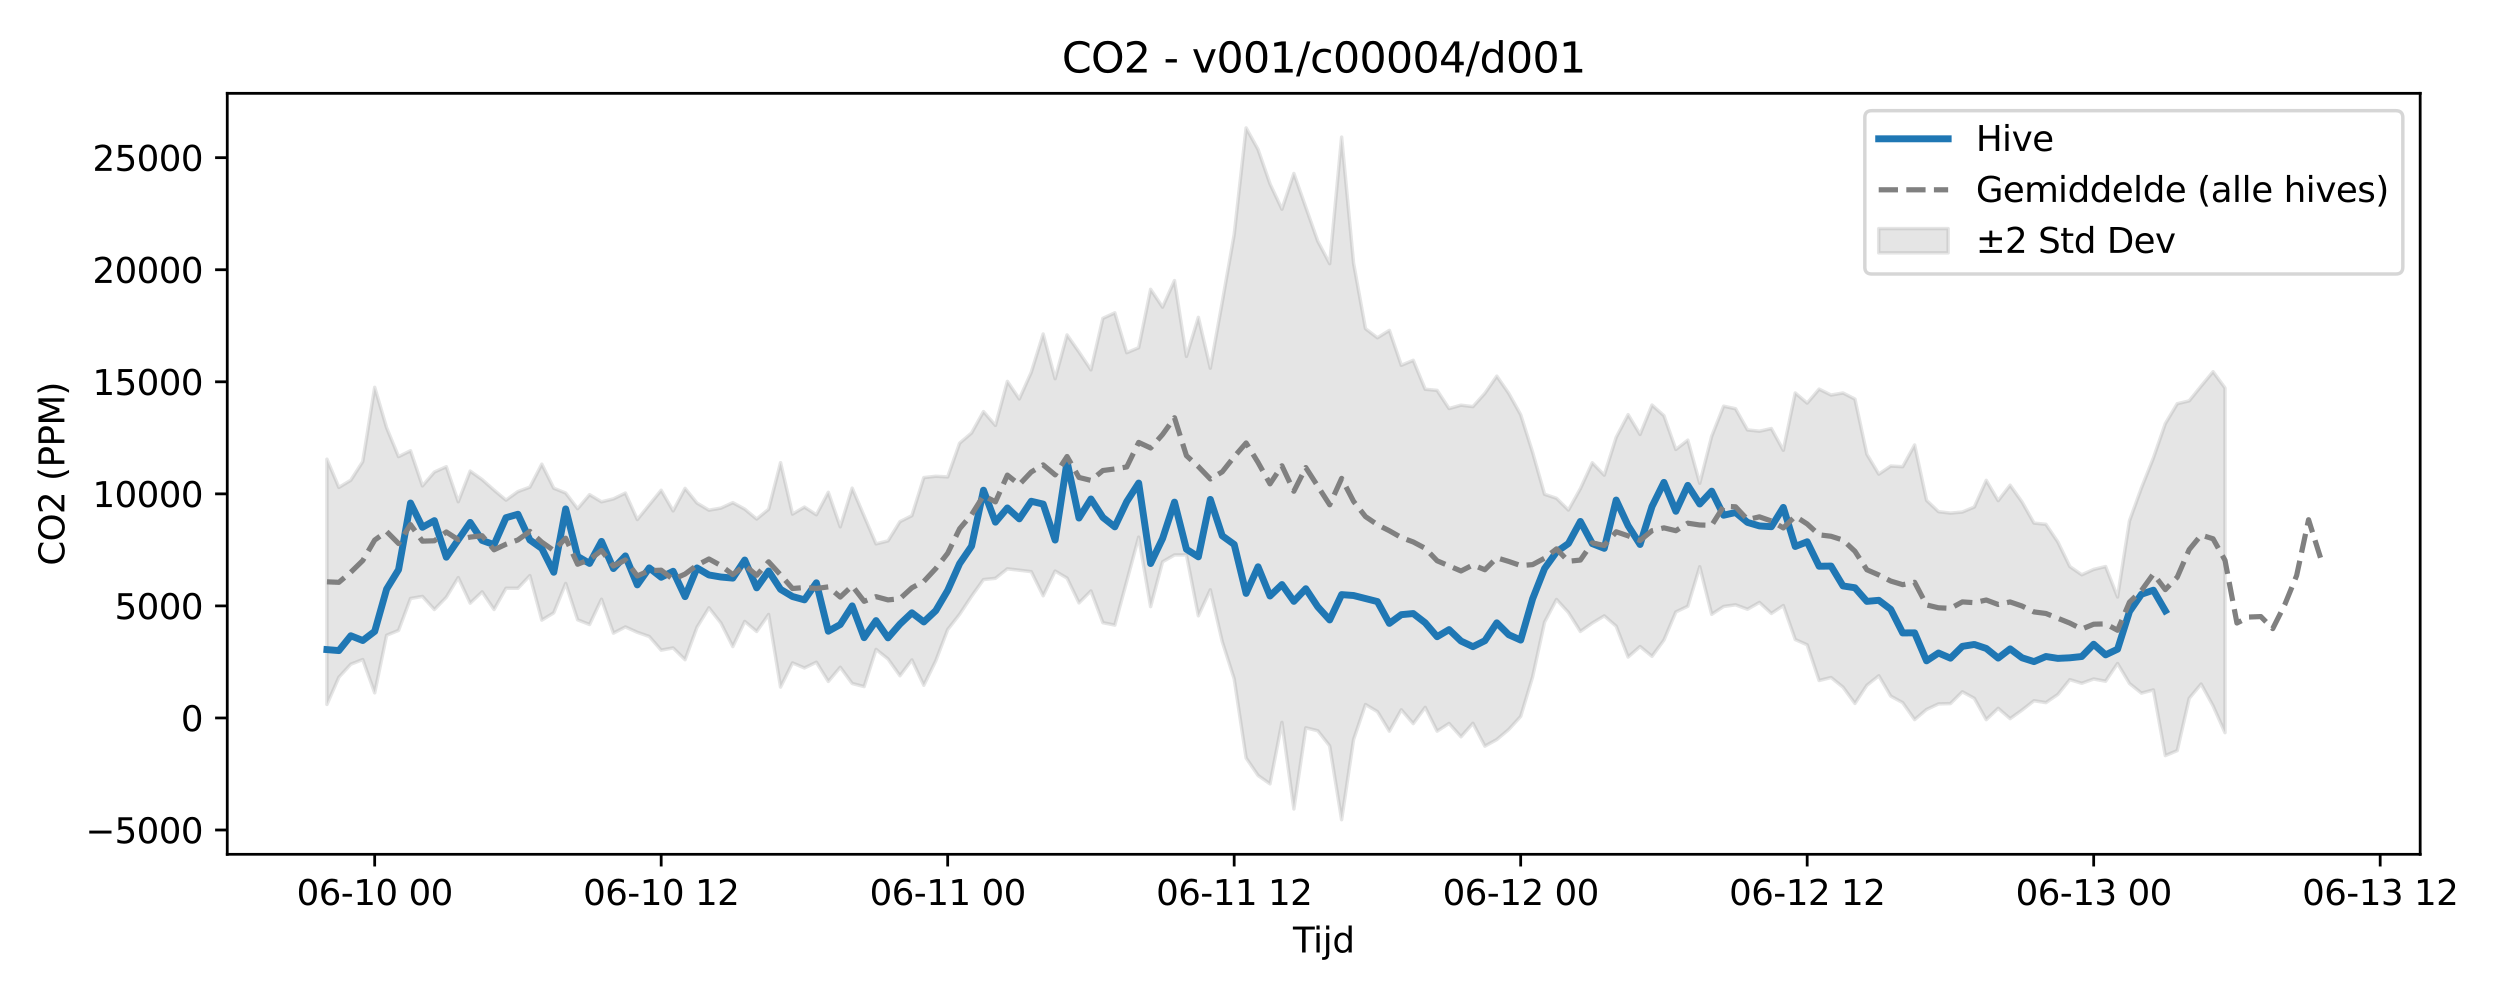 <?xml version="1.0" encoding="utf-8" standalone="no"?>
<!DOCTYPE svg PUBLIC "-//W3C//DTD SVG 1.1//EN"
  "http://www.w3.org/Graphics/SVG/1.1/DTD/svg11.dtd">
<svg xmlns:xlink="http://www.w3.org/1999/xlink" width="720pt" height="288pt" viewBox="0 0 720 288" xmlns="http://www.w3.org/2000/svg" version="1.1">
 <defs>
  <style type="text/css">*{stroke-linejoin: round; stroke-linecap: butt}</style>
 </defs>
 <g id="figure_1">
  <g id="patch_1">
   <path d="M 0 288 
L 720 288 
L 720 0 
L 0 0 
z
" style="fill: #ffffff"/>
  </g>
  <g id="axes_1">
   <g id="patch_2">
    <path d="M 65.45 246.04 
L 697.011 246.04 
L 697.011 26.88 
L 65.45 26.88 
z
" style="fill: #ffffff"/>
   </g>
   <g id="FillBetweenPolyCollection_1">
    <defs>
     <path id="m0ea276f67d" d="M 94.157 -155.752 
L 94.157 -85.119 
L 97.595 -92.959 
L 101.033 -96.705 
L 104.471 -98.048 
L 107.909 -88.462 
L 111.347 -105.051 
L 114.785 -106.446 
L 118.223 -115.63 
L 121.661 -116.232 
L 125.099 -112.45 
L 128.537 -115.993 
L 131.975 -121.655 
L 135.413 -114.295 
L 138.851 -117.542 
L 142.289 -112.461 
L 145.727 -118.574 
L 149.165 -118.573 
L 152.603 -122.231 
L 156.041 -109.398 
L 159.479 -111.501 
L 162.917 -119.966 
L 166.355 -109.494 
L 169.793 -108.139 
L 173.231 -115.425 
L 176.669 -105.657 
L 180.107 -107.45 
L 183.545 -105.893 
L 186.983 -104.692 
L 190.421 -100.757 
L 193.859 -101.395 
L 197.297 -98.008 
L 200.735 -107.343 
L 204.173 -112.953 
L 207.611 -108.597 
L 211.049 -101.781 
L 214.487 -109.017 
L 217.925 -106.128 
L 221.363 -111.037 
L 224.801 -90.12 
L 228.239 -97.076 
L 231.677 -95.622 
L 235.115 -97.276 
L 238.553 -91.741 
L 241.991 -95.83 
L 245.429 -91.153 
L 248.867 -90.254 
L 252.305 -100.965 
L 255.743 -98.223 
L 259.181 -93.38 
L 262.619 -97.934 
L 266.057 -90.638 
L 269.495 -97.667 
L 272.933 -106.684 
L 276.371 -111.089 
L 279.809 -116.275 
L 283.247 -121.079 
L 286.685 -121.437 
L 290.123 -124.173 
L 293.561 -123.781 
L 296.999 -123.364 
L 300.437 -116.416 
L 303.875 -123.534 
L 307.313 -121.498 
L 310.751 -114.367 
L 314.189 -117.801 
L 317.627 -108.666 
L 321.065 -107.972 
L 324.503 -120.616 
L 327.941 -133.316 
L 331.379 -113.282 
L 334.817 -126.2 
L 338.255 -128.179 
L 341.693 -128.191 
L 345.131 -110.651 
L 348.569 -118.142 
L 352.007 -103.223 
L 355.445 -92.496 
L 358.883 -69.696 
L 362.321 -64.666 
L 365.759 -62.239 
L 369.197 -79.957 
L 372.635 -55.011 
L 376.073 -78.392 
L 379.511 -77.546 
L 382.949 -73.177 
L 386.387 -51.922 
L 389.825 -75.005 
L 393.263 -85.092 
L 396.701 -83.055 
L 400.139 -77.421 
L 403.577 -83.582 
L 407.015 -79.598 
L 410.453 -84.281 
L 413.891 -77.422 
L 417.329 -79.65 
L 420.767 -75.801 
L 424.205 -79.687 
L 427.643 -73.108 
L 431.081 -75.015 
L 434.519 -77.904 
L 437.957 -81.676 
L 441.395 -93.076 
L 444.833 -108.819 
L 448.271 -115.348 
L 451.709 -111.6 
L 455.147 -106.134 
L 458.585 -108.563 
L 462.023 -110.634 
L 465.461 -107.655 
L 468.899 -98.771 
L 472.337 -101.799 
L 475.775 -98.973 
L 479.213 -103.654 
L 482.651 -111.756 
L 486.089 -113.401 
L 489.527 -124.785 
L 492.965 -111.068 
L 496.403 -113.334 
L 499.841 -113.804 
L 503.279 -112.538 
L 506.717 -114.497 
L 510.155 -111.329 
L 513.593 -113.607 
L 517.031 -103.821 
L 520.469 -102.284 
L 523.907 -92.008 
L 527.345 -92.876 
L 530.783 -90.093 
L 534.221 -85.402 
L 537.659 -90.636 
L 541.097 -93.378 
L 544.535 -87.522 
L 547.973 -85.632 
L 551.411 -80.746 
L 554.849 -83.663 
L 558.287 -85.271 
L 561.725 -85.357 
L 565.163 -88.766 
L 568.601 -86.881 
L 572.039 -80.733 
L 575.477 -84.007 
L 578.915 -81.026 
L 582.353 -83.49 
L 585.791 -86.19 
L 589.229 -85.645 
L 592.667 -88.001 
L 596.105 -92.258 
L 599.543 -91.213 
L 602.981 -92.446 
L 606.419 -91.807 
L 609.857 -96.909 
L 613.295 -91.158 
L 616.734 -88.375 
L 620.172 -89.306 
L 623.61 -70.386 
L 627.048 -71.83 
L 630.486 -86.869 
L 633.924 -90.995 
L 637.362 -84.709 
L 640.8 -76.995 
L 640.8 -176.275 
L 640.8 -176.275 
L 637.362 -180.952 
L 633.924 -176.806 
L 630.486 -172.558 
L 627.048 -171.734 
L 623.61 -165.997 
L 620.172 -156.097 
L 616.734 -147.481 
L 613.295 -138.018 
L 609.857 -116.06 
L 606.419 -124.844 
L 602.981 -124.009 
L 599.543 -122.461 
L 596.105 -124.852 
L 592.667 -131.909 
L 589.229 -136.998 
L 585.791 -137.354 
L 582.353 -143.431 
L 578.915 -148.259 
L 575.477 -143.815 
L 572.039 -149.661 
L 568.601 -141.977 
L 565.163 -140.536 
L 561.725 -140.228 
L 558.287 -140.643 
L 554.849 -143.904 
L 551.411 -159.85 
L 547.973 -153.591 
L 544.535 -153.787 
L 541.097 -151.448 
L 537.659 -157.179 
L 534.221 -173.07 
L 530.783 -174.824 
L 527.345 -174.232 
L 523.907 -175.935 
L 520.469 -171.914 
L 517.031 -174.825 
L 513.593 -158.313 
L 510.155 -164.585 
L 506.717 -163.812 
L 503.279 -164.189 
L 499.841 -170.283 
L 496.403 -171.023 
L 492.965 -162.359 
L 489.527 -148.821 
L 486.089 -161.242 
L 482.651 -158.556 
L 479.213 -168.297 
L 475.775 -171.347 
L 472.337 -162.874 
L 468.899 -168.583 
L 465.461 -162.036 
L 462.023 -151.157 
L 458.585 -154.72 
L 455.147 -147.27 
L 451.709 -141.106 
L 448.271 -144.491 
L 444.833 -145.648 
L 441.395 -157.707 
L 437.957 -168.566 
L 434.519 -174.713 
L 431.081 -179.682 
L 427.643 -174.726 
L 424.205 -170.892 
L 420.767 -171.31 
L 417.329 -170.341 
L 413.891 -175.572 
L 410.453 -175.903 
L 407.015 -184.232 
L 403.577 -182.8 
L 400.139 -192.86 
L 396.701 -190.712 
L 393.263 -193.347 
L 389.825 -212.213 
L 386.387 -248.52 
L 382.949 -212.056 
L 379.511 -218.574 
L 376.073 -228.282 
L 372.635 -238.042 
L 369.197 -227.746 
L 365.759 -235.054 
L 362.321 -244.946 
L 358.883 -251.158 
L 355.445 -220.424 
L 352.007 -201.003 
L 348.569 -181.959 
L 345.131 -196.606 
L 341.693 -185.353 
L 338.255 -207.194 
L 334.817 -199.543 
L 331.379 -204.684 
L 327.941 -187.857 
L 324.503 -186.425 
L 321.065 -197.906 
L 317.627 -196.319 
L 314.189 -181.488 
L 310.751 -186.629 
L 307.313 -191.543 
L 303.875 -178.943 
L 300.437 -191.816 
L 296.999 -180.768 
L 293.561 -173.107 
L 290.123 -178.162 
L 286.685 -165.482 
L 283.247 -169.464 
L 279.809 -163.301 
L 276.371 -160.363 
L 272.933 -150.656 
L 269.495 -150.837 
L 266.057 -150.455 
L 262.619 -139.494 
L 259.181 -137.759 
L 255.743 -132.231 
L 252.305 -131.363 
L 248.867 -139.393 
L 245.429 -147.418 
L 241.991 -136.262 
L 238.553 -146.226 
L 235.115 -139.749 
L 231.677 -141.965 
L 228.239 -139.939 
L 224.801 -154.752 
L 221.363 -141.346 
L 217.925 -138.514 
L 214.487 -141.375 
L 211.049 -143.241 
L 207.611 -141.664 
L 204.173 -141.074 
L 200.735 -143.122 
L 197.297 -147.345 
L 193.859 -140.862 
L 190.421 -146.812 
L 186.983 -142.6 
L 183.545 -138.37 
L 180.107 -146.004 
L 176.669 -144.327 
L 173.231 -143.481 
L 169.793 -145.54 
L 166.355 -141.504 
L 162.917 -146.01 
L 159.479 -147.397 
L 156.041 -154.323 
L 152.603 -147.706 
L 149.165 -146.436 
L 145.727 -143.962 
L 142.289 -146.854 
L 138.851 -149.885 
L 135.413 -152.333 
L 131.975 -143.501 
L 128.537 -153.59 
L 125.099 -152.058 
L 121.661 -148.065 
L 118.223 -158.19 
L 114.785 -156.49 
L 111.347 -164.799 
L 107.909 -176.457 
L 104.471 -155.068 
L 101.033 -149.703 
L 97.595 -147.623 
L 94.157 -155.752 
z
" style="stroke: #808080; stroke-opacity: 0.2"/>
    </defs>
    <g clip-path="url(#p23385670ae)">
     <use xlink:href="#m0ea276f67d" x="0" y="288" style="fill: #808080; fill-opacity: 0.2; stroke: #808080; stroke-opacity: 0.2"/>
    </g>
   </g>
   <g id="matplotlib.axis_1">
    <g id="xtick_1">
     <g id="line2d_1">
      <defs>
       <path id="m9d088a1d9d" d="M 0 0 
L 0 3.5 
" style="stroke: #000000; stroke-width: 0.8"/>
      </defs>
      <g>
       <use xlink:href="#m9d088a1d9d" x="107.909" y="246.04" style="stroke: #000000; stroke-width: 0.8"/>
      </g>
     </g>
     <g id="text_1">
      <!-- 06-10 00 -->
      <g transform="translate(85.429 260.638) scale(0.1 -0.1)">
       <defs>
        <path id="DejaVuSans-30" d="M 2034 4250 
Q 1547 4250 1301 3770 
Q 1056 3291 1056 2328 
Q 1056 1369 1301 889 
Q 1547 409 2034 409 
Q 2525 409 2770 889 
Q 3016 1369 3016 2328 
Q 3016 3291 2770 3770 
Q 2525 4250 2034 4250 
z
M 2034 4750 
Q 2819 4750 3233 4129 
Q 3647 3509 3647 2328 
Q 3647 1150 3233 529 
Q 2819 -91 2034 -91 
Q 1250 -91 836 529 
Q 422 1150 422 2328 
Q 422 3509 836 4129 
Q 1250 4750 2034 4750 
z
" transform="scale(0.016)"/>
        <path id="DejaVuSans-36" d="M 2113 2584 
Q 1688 2584 1439 2293 
Q 1191 2003 1191 1497 
Q 1191 994 1439 701 
Q 1688 409 2113 409 
Q 2538 409 2786 701 
Q 3034 994 3034 1497 
Q 3034 2003 2786 2293 
Q 2538 2584 2113 2584 
z
M 3366 4563 
L 3366 3988 
Q 3128 4100 2886 4159 
Q 2644 4219 2406 4219 
Q 1781 4219 1451 3797 
Q 1122 3375 1075 2522 
Q 1259 2794 1537 2939 
Q 1816 3084 2150 3084 
Q 2853 3084 3261 2657 
Q 3669 2231 3669 1497 
Q 3669 778 3244 343 
Q 2819 -91 2113 -91 
Q 1303 -91 875 529 
Q 447 1150 447 2328 
Q 447 3434 972 4092 
Q 1497 4750 2381 4750 
Q 2619 4750 2861 4703 
Q 3103 4656 3366 4563 
z
" transform="scale(0.016)"/>
        <path id="DejaVuSans-2d" d="M 313 2009 
L 1997 2009 
L 1997 1497 
L 313 1497 
L 313 2009 
z
" transform="scale(0.016)"/>
        <path id="DejaVuSans-31" d="M 794 531 
L 1825 531 
L 1825 4091 
L 703 3866 
L 703 4441 
L 1819 4666 
L 2450 4666 
L 2450 531 
L 3481 531 
L 3481 0 
L 794 0 
L 794 531 
z
" transform="scale(0.016)"/>
        <path id="DejaVuSans-20" transform="scale(0.016)"/>
       </defs>
       <use xlink:href="#DejaVuSans-30"/>
       <use xlink:href="#DejaVuSans-36" transform="translate(63.623 0)"/>
       <use xlink:href="#DejaVuSans-2d" transform="translate(127.246 0)"/>
       <use xlink:href="#DejaVuSans-31" transform="translate(163.33 0)"/>
       <use xlink:href="#DejaVuSans-30" transform="translate(226.953 0)"/>
       <use xlink:href="#DejaVuSans-20" transform="translate(290.576 0)"/>
       <use xlink:href="#DejaVuSans-30" transform="translate(322.363 0)"/>
       <use xlink:href="#DejaVuSans-30" transform="translate(385.986 0)"/>
      </g>
     </g>
    </g>
    <g id="xtick_2">
     <g id="line2d_2">
      <g>
       <use xlink:href="#m9d088a1d9d" x="190.421" y="246.04" style="stroke: #000000; stroke-width: 0.8"/>
      </g>
     </g>
     <g id="text_2">
      <!-- 06-10 12 -->
      <g transform="translate(167.941 260.638) scale(0.1 -0.1)">
       <defs>
        <path id="DejaVuSans-32" d="M 1228 531 
L 3431 531 
L 3431 0 
L 469 0 
L 469 531 
Q 828 903 1448 1529 
Q 2069 2156 2228 2338 
Q 2531 2678 2651 2914 
Q 2772 3150 2772 3378 
Q 2772 3750 2511 3984 
Q 2250 4219 1831 4219 
Q 1534 4219 1204 4116 
Q 875 4013 500 3803 
L 500 4441 
Q 881 4594 1212 4672 
Q 1544 4750 1819 4750 
Q 2544 4750 2975 4387 
Q 3406 4025 3406 3419 
Q 3406 3131 3298 2873 
Q 3191 2616 2906 2266 
Q 2828 2175 2409 1742 
Q 1991 1309 1228 531 
z
" transform="scale(0.016)"/>
       </defs>
       <use xlink:href="#DejaVuSans-30"/>
       <use xlink:href="#DejaVuSans-36" transform="translate(63.623 0)"/>
       <use xlink:href="#DejaVuSans-2d" transform="translate(127.246 0)"/>
       <use xlink:href="#DejaVuSans-31" transform="translate(163.33 0)"/>
       <use xlink:href="#DejaVuSans-30" transform="translate(226.953 0)"/>
       <use xlink:href="#DejaVuSans-20" transform="translate(290.576 0)"/>
       <use xlink:href="#DejaVuSans-31" transform="translate(322.363 0)"/>
       <use xlink:href="#DejaVuSans-32" transform="translate(385.986 0)"/>
      </g>
     </g>
    </g>
    <g id="xtick_3">
     <g id="line2d_3">
      <g>
       <use xlink:href="#m9d088a1d9d" x="272.933" y="246.04" style="stroke: #000000; stroke-width: 0.8"/>
      </g>
     </g>
     <g id="text_3">
      <!-- 06-11 00 -->
      <g transform="translate(250.453 260.638) scale(0.1 -0.1)">
       <use xlink:href="#DejaVuSans-30"/>
       <use xlink:href="#DejaVuSans-36" transform="translate(63.623 0)"/>
       <use xlink:href="#DejaVuSans-2d" transform="translate(127.246 0)"/>
       <use xlink:href="#DejaVuSans-31" transform="translate(163.33 0)"/>
       <use xlink:href="#DejaVuSans-31" transform="translate(226.953 0)"/>
       <use xlink:href="#DejaVuSans-20" transform="translate(290.576 0)"/>
       <use xlink:href="#DejaVuSans-30" transform="translate(322.363 0)"/>
       <use xlink:href="#DejaVuSans-30" transform="translate(385.986 0)"/>
      </g>
     </g>
    </g>
    <g id="xtick_4">
     <g id="line2d_4">
      <g>
       <use xlink:href="#m9d088a1d9d" x="355.445" y="246.04" style="stroke: #000000; stroke-width: 0.8"/>
      </g>
     </g>
     <g id="text_4">
      <!-- 06-11 12 -->
      <g transform="translate(332.965 260.638) scale(0.1 -0.1)">
       <use xlink:href="#DejaVuSans-30"/>
       <use xlink:href="#DejaVuSans-36" transform="translate(63.623 0)"/>
       <use xlink:href="#DejaVuSans-2d" transform="translate(127.246 0)"/>
       <use xlink:href="#DejaVuSans-31" transform="translate(163.33 0)"/>
       <use xlink:href="#DejaVuSans-31" transform="translate(226.953 0)"/>
       <use xlink:href="#DejaVuSans-20" transform="translate(290.576 0)"/>
       <use xlink:href="#DejaVuSans-31" transform="translate(322.363 0)"/>
       <use xlink:href="#DejaVuSans-32" transform="translate(385.986 0)"/>
      </g>
     </g>
    </g>
    <g id="xtick_5">
     <g id="line2d_5">
      <g>
       <use xlink:href="#m9d088a1d9d" x="437.957" y="246.04" style="stroke: #000000; stroke-width: 0.8"/>
      </g>
     </g>
     <g id="text_5">
      <!-- 06-12 00 -->
      <g transform="translate(415.477 260.638) scale(0.1 -0.1)">
       <use xlink:href="#DejaVuSans-30"/>
       <use xlink:href="#DejaVuSans-36" transform="translate(63.623 0)"/>
       <use xlink:href="#DejaVuSans-2d" transform="translate(127.246 0)"/>
       <use xlink:href="#DejaVuSans-31" transform="translate(163.33 0)"/>
       <use xlink:href="#DejaVuSans-32" transform="translate(226.953 0)"/>
       <use xlink:href="#DejaVuSans-20" transform="translate(290.576 0)"/>
       <use xlink:href="#DejaVuSans-30" transform="translate(322.363 0)"/>
       <use xlink:href="#DejaVuSans-30" transform="translate(385.986 0)"/>
      </g>
     </g>
    </g>
    <g id="xtick_6">
     <g id="line2d_6">
      <g>
       <use xlink:href="#m9d088a1d9d" x="520.469" y="246.04" style="stroke: #000000; stroke-width: 0.8"/>
      </g>
     </g>
     <g id="text_6">
      <!-- 06-12 12 -->
      <g transform="translate(497.989 260.638) scale(0.1 -0.1)">
       <use xlink:href="#DejaVuSans-30"/>
       <use xlink:href="#DejaVuSans-36" transform="translate(63.623 0)"/>
       <use xlink:href="#DejaVuSans-2d" transform="translate(127.246 0)"/>
       <use xlink:href="#DejaVuSans-31" transform="translate(163.33 0)"/>
       <use xlink:href="#DejaVuSans-32" transform="translate(226.953 0)"/>
       <use xlink:href="#DejaVuSans-20" transform="translate(290.576 0)"/>
       <use xlink:href="#DejaVuSans-31" transform="translate(322.363 0)"/>
       <use xlink:href="#DejaVuSans-32" transform="translate(385.986 0)"/>
      </g>
     </g>
    </g>
    <g id="xtick_7">
     <g id="line2d_7">
      <g>
       <use xlink:href="#m9d088a1d9d" x="602.981" y="246.04" style="stroke: #000000; stroke-width: 0.8"/>
      </g>
     </g>
     <g id="text_7">
      <!-- 06-13 00 -->
      <g transform="translate(580.501 260.638) scale(0.1 -0.1)">
       <defs>
        <path id="DejaVuSans-33" d="M 2597 2516 
Q 3050 2419 3304 2112 
Q 3559 1806 3559 1356 
Q 3559 666 3084 287 
Q 2609 -91 1734 -91 
Q 1441 -91 1130 -33 
Q 819 25 488 141 
L 488 750 
Q 750 597 1062 519 
Q 1375 441 1716 441 
Q 2309 441 2620 675 
Q 2931 909 2931 1356 
Q 2931 1769 2642 2001 
Q 2353 2234 1838 2234 
L 1294 2234 
L 1294 2753 
L 1863 2753 
Q 2328 2753 2575 2939 
Q 2822 3125 2822 3475 
Q 2822 3834 2567 4026 
Q 2313 4219 1838 4219 
Q 1578 4219 1281 4162 
Q 984 4106 628 3988 
L 628 4550 
Q 988 4650 1302 4700 
Q 1616 4750 1894 4750 
Q 2613 4750 3031 4423 
Q 3450 4097 3450 3541 
Q 3450 3153 3228 2886 
Q 3006 2619 2597 2516 
z
" transform="scale(0.016)"/>
       </defs>
       <use xlink:href="#DejaVuSans-30"/>
       <use xlink:href="#DejaVuSans-36" transform="translate(63.623 0)"/>
       <use xlink:href="#DejaVuSans-2d" transform="translate(127.246 0)"/>
       <use xlink:href="#DejaVuSans-31" transform="translate(163.33 0)"/>
       <use xlink:href="#DejaVuSans-33" transform="translate(226.953 0)"/>
       <use xlink:href="#DejaVuSans-20" transform="translate(290.576 0)"/>
       <use xlink:href="#DejaVuSans-30" transform="translate(322.363 0)"/>
       <use xlink:href="#DejaVuSans-30" transform="translate(385.986 0)"/>
      </g>
     </g>
    </g>
    <g id="xtick_8">
     <g id="line2d_8">
      <g>
       <use xlink:href="#m9d088a1d9d" x="685.494" y="246.04" style="stroke: #000000; stroke-width: 0.8"/>
      </g>
     </g>
     <g id="text_8">
      <!-- 06-13 12 -->
      <g transform="translate(663.013 260.638) scale(0.1 -0.1)">
       <use xlink:href="#DejaVuSans-30"/>
       <use xlink:href="#DejaVuSans-36" transform="translate(63.623 0)"/>
       <use xlink:href="#DejaVuSans-2d" transform="translate(127.246 0)"/>
       <use xlink:href="#DejaVuSans-31" transform="translate(163.33 0)"/>
       <use xlink:href="#DejaVuSans-33" transform="translate(226.953 0)"/>
       <use xlink:href="#DejaVuSans-20" transform="translate(290.576 0)"/>
       <use xlink:href="#DejaVuSans-31" transform="translate(322.363 0)"/>
       <use xlink:href="#DejaVuSans-32" transform="translate(385.986 0)"/>
      </g>
     </g>
    </g>
    <g id="text_9">
     <!-- Tijd -->
     <g transform="translate(372.38 274.317) scale(0.1 -0.1)">
      <defs>
       <path id="DejaVuSans-54" d="M -19 4666 
L 3928 4666 
L 3928 4134 
L 2272 4134 
L 2272 0 
L 1638 0 
L 1638 4134 
L -19 4134 
L -19 4666 
z
" transform="scale(0.016)"/>
       <path id="DejaVuSans-69" d="M 603 3500 
L 1178 3500 
L 1178 0 
L 603 0 
L 603 3500 
z
M 603 4863 
L 1178 4863 
L 1178 4134 
L 603 4134 
L 603 4863 
z
" transform="scale(0.016)"/>
       <path id="DejaVuSans-6a" d="M 603 3500 
L 1178 3500 
L 1178 -63 
Q 1178 -731 923 -1031 
Q 669 -1331 103 -1331 
L -116 -1331 
L -116 -844 
L 38 -844 
Q 366 -844 484 -692 
Q 603 -541 603 -63 
L 603 3500 
z
M 603 4863 
L 1178 4863 
L 1178 4134 
L 603 4134 
L 603 4863 
z
" transform="scale(0.016)"/>
       <path id="DejaVuSans-64" d="M 2906 2969 
L 2906 4863 
L 3481 4863 
L 3481 0 
L 2906 0 
L 2906 525 
Q 2725 213 2448 61 
Q 2172 -91 1784 -91 
Q 1150 -91 751 415 
Q 353 922 353 1747 
Q 353 2572 751 3078 
Q 1150 3584 1784 3584 
Q 2172 3584 2448 3432 
Q 2725 3281 2906 2969 
z
M 947 1747 
Q 947 1113 1208 752 
Q 1469 391 1925 391 
Q 2381 391 2643 752 
Q 2906 1113 2906 1747 
Q 2906 2381 2643 2742 
Q 2381 3103 1925 3103 
Q 1469 3103 1208 2742 
Q 947 2381 947 1747 
z
" transform="scale(0.016)"/>
      </defs>
      <use xlink:href="#DejaVuSans-54"/>
      <use xlink:href="#DejaVuSans-69" transform="translate(57.959 0)"/>
      <use xlink:href="#DejaVuSans-6a" transform="translate(85.742 0)"/>
      <use xlink:href="#DejaVuSans-64" transform="translate(113.525 0)"/>
     </g>
    </g>
   </g>
   <g id="matplotlib.axis_2">
    <g id="ytick_1">
     <g id="line2d_9">
      <defs>
       <path id="m97d9b3aae6" d="M 0 0 
L -3.5 0 
" style="stroke: #000000; stroke-width: 0.8"/>
      </defs>
      <g>
       <use xlink:href="#m97d9b3aae6" x="65.45" y="239.047" style="stroke: #000000; stroke-width: 0.8"/>
      </g>
     </g>
     <g id="text_10">
      <!-- −5000 -->
      <g transform="translate(24.62 242.846) scale(0.1 -0.1)">
       <defs>
        <path id="DejaVuSans-2212" d="M 678 2272 
L 4684 2272 
L 4684 1741 
L 678 1741 
L 678 2272 
z
" transform="scale(0.016)"/>
        <path id="DejaVuSans-35" d="M 691 4666 
L 3169 4666 
L 3169 4134 
L 1269 4134 
L 1269 2991 
Q 1406 3038 1543 3061 
Q 1681 3084 1819 3084 
Q 2600 3084 3056 2656 
Q 3513 2228 3513 1497 
Q 3513 744 3044 326 
Q 2575 -91 1722 -91 
Q 1428 -91 1123 -41 
Q 819 9 494 109 
L 494 744 
Q 775 591 1075 516 
Q 1375 441 1709 441 
Q 2250 441 2565 725 
Q 2881 1009 2881 1497 
Q 2881 1984 2565 2268 
Q 2250 2553 1709 2553 
Q 1456 2553 1204 2497 
Q 953 2441 691 2322 
L 691 4666 
z
" transform="scale(0.016)"/>
       </defs>
       <use xlink:href="#DejaVuSans-2212"/>
       <use xlink:href="#DejaVuSans-35" transform="translate(83.789 0)"/>
       <use xlink:href="#DejaVuSans-30" transform="translate(147.412 0)"/>
       <use xlink:href="#DejaVuSans-30" transform="translate(211.035 0)"/>
       <use xlink:href="#DejaVuSans-30" transform="translate(274.658 0)"/>
      </g>
     </g>
    </g>
    <g id="ytick_2">
     <g id="line2d_10">
      <g>
       <use xlink:href="#m97d9b3aae6" x="65.45" y="206.774" style="stroke: #000000; stroke-width: 0.8"/>
      </g>
     </g>
     <g id="text_11">
      <!-- 0 -->
      <g transform="translate(52.087 210.573) scale(0.1 -0.1)">
       <use xlink:href="#DejaVuSans-30"/>
      </g>
     </g>
    </g>
    <g id="ytick_3">
     <g id="line2d_11">
      <g>
       <use xlink:href="#m97d9b3aae6" x="65.45" y="174.5" style="stroke: #000000; stroke-width: 0.8"/>
      </g>
     </g>
     <g id="text_12">
      <!-- 5000 -->
      <g transform="translate(33 178.299) scale(0.1 -0.1)">
       <use xlink:href="#DejaVuSans-35"/>
       <use xlink:href="#DejaVuSans-30" transform="translate(63.623 0)"/>
       <use xlink:href="#DejaVuSans-30" transform="translate(127.246 0)"/>
       <use xlink:href="#DejaVuSans-30" transform="translate(190.869 0)"/>
      </g>
     </g>
    </g>
    <g id="ytick_4">
     <g id="line2d_12">
      <g>
       <use xlink:href="#m97d9b3aae6" x="65.45" y="142.227" style="stroke: #000000; stroke-width: 0.8"/>
      </g>
     </g>
     <g id="text_13">
      <!-- 10000 -->
      <g transform="translate(26.637 146.026) scale(0.1 -0.1)">
       <use xlink:href="#DejaVuSans-31"/>
       <use xlink:href="#DejaVuSans-30" transform="translate(63.623 0)"/>
       <use xlink:href="#DejaVuSans-30" transform="translate(127.246 0)"/>
       <use xlink:href="#DejaVuSans-30" transform="translate(190.869 0)"/>
       <use xlink:href="#DejaVuSans-30" transform="translate(254.492 0)"/>
      </g>
     </g>
    </g>
    <g id="ytick_5">
     <g id="line2d_13">
      <g>
       <use xlink:href="#m97d9b3aae6" x="65.45" y="109.953" style="stroke: #000000; stroke-width: 0.8"/>
      </g>
     </g>
     <g id="text_14">
      <!-- 15000 -->
      <g transform="translate(26.637 113.752) scale(0.1 -0.1)">
       <use xlink:href="#DejaVuSans-31"/>
       <use xlink:href="#DejaVuSans-35" transform="translate(63.623 0)"/>
       <use xlink:href="#DejaVuSans-30" transform="translate(127.246 0)"/>
       <use xlink:href="#DejaVuSans-30" transform="translate(190.869 0)"/>
       <use xlink:href="#DejaVuSans-30" transform="translate(254.492 0)"/>
      </g>
     </g>
    </g>
    <g id="ytick_6">
     <g id="line2d_14">
      <g>
       <use xlink:href="#m97d9b3aae6" x="65.45" y="77.679" style="stroke: #000000; stroke-width: 0.8"/>
      </g>
     </g>
     <g id="text_15">
      <!-- 20000 -->
      <g transform="translate(26.637 81.479) scale(0.1 -0.1)">
       <use xlink:href="#DejaVuSans-32"/>
       <use xlink:href="#DejaVuSans-30" transform="translate(63.623 0)"/>
       <use xlink:href="#DejaVuSans-30" transform="translate(127.246 0)"/>
       <use xlink:href="#DejaVuSans-30" transform="translate(190.869 0)"/>
       <use xlink:href="#DejaVuSans-30" transform="translate(254.492 0)"/>
      </g>
     </g>
    </g>
    <g id="ytick_7">
     <g id="line2d_15">
      <g>
       <use xlink:href="#m97d9b3aae6" x="65.45" y="45.406" style="stroke: #000000; stroke-width: 0.8"/>
      </g>
     </g>
     <g id="text_16">
      <!-- 25000 -->
      <g transform="translate(26.637 49.205) scale(0.1 -0.1)">
       <use xlink:href="#DejaVuSans-32"/>
       <use xlink:href="#DejaVuSans-35" transform="translate(63.623 0)"/>
       <use xlink:href="#DejaVuSans-30" transform="translate(127.246 0)"/>
       <use xlink:href="#DejaVuSans-30" transform="translate(190.869 0)"/>
       <use xlink:href="#DejaVuSans-30" transform="translate(254.492 0)"/>
      </g>
     </g>
    </g>
    <g id="text_17">
     <!-- CO2 (PPM) -->
     <g transform="translate(18.541 162.903) rotate(-90) scale(0.1 -0.1)">
      <defs>
       <path id="DejaVuSans-43" d="M 4122 4306 
L 4122 3641 
Q 3803 3938 3442 4084 
Q 3081 4231 2675 4231 
Q 1875 4231 1450 3742 
Q 1025 3253 1025 2328 
Q 1025 1406 1450 917 
Q 1875 428 2675 428 
Q 3081 428 3442 575 
Q 3803 722 4122 1019 
L 4122 359 
Q 3791 134 3420 21 
Q 3050 -91 2638 -91 
Q 1578 -91 968 557 
Q 359 1206 359 2328 
Q 359 3453 968 4101 
Q 1578 4750 2638 4750 
Q 3056 4750 3426 4639 
Q 3797 4528 4122 4306 
z
" transform="scale(0.016)"/>
       <path id="DejaVuSans-4f" d="M 2522 4238 
Q 1834 4238 1429 3725 
Q 1025 3213 1025 2328 
Q 1025 1447 1429 934 
Q 1834 422 2522 422 
Q 3209 422 3611 934 
Q 4013 1447 4013 2328 
Q 4013 3213 3611 3725 
Q 3209 4238 2522 4238 
z
M 2522 4750 
Q 3503 4750 4090 4092 
Q 4678 3434 4678 2328 
Q 4678 1225 4090 567 
Q 3503 -91 2522 -91 
Q 1538 -91 948 565 
Q 359 1222 359 2328 
Q 359 3434 948 4092 
Q 1538 4750 2522 4750 
z
" transform="scale(0.016)"/>
       <path id="DejaVuSans-28" d="M 1984 4856 
Q 1566 4138 1362 3434 
Q 1159 2731 1159 2009 
Q 1159 1288 1364 580 
Q 1569 -128 1984 -844 
L 1484 -844 
Q 1016 -109 783 600 
Q 550 1309 550 2009 
Q 550 2706 781 3412 
Q 1013 4119 1484 4856 
L 1984 4856 
z
" transform="scale(0.016)"/>
       <path id="DejaVuSans-50" d="M 1259 4147 
L 1259 2394 
L 2053 2394 
Q 2494 2394 2734 2622 
Q 2975 2850 2975 3272 
Q 2975 3691 2734 3919 
Q 2494 4147 2053 4147 
L 1259 4147 
z
M 628 4666 
L 2053 4666 
Q 2838 4666 3239 4311 
Q 3641 3956 3641 3272 
Q 3641 2581 3239 2228 
Q 2838 1875 2053 1875 
L 1259 1875 
L 1259 0 
L 628 0 
L 628 4666 
z
" transform="scale(0.016)"/>
       <path id="DejaVuSans-4d" d="M 628 4666 
L 1569 4666 
L 2759 1491 
L 3956 4666 
L 4897 4666 
L 4897 0 
L 4281 0 
L 4281 4097 
L 3078 897 
L 2444 897 
L 1241 4097 
L 1241 0 
L 628 0 
L 628 4666 
z
" transform="scale(0.016)"/>
       <path id="DejaVuSans-29" d="M 513 4856 
L 1013 4856 
Q 1481 4119 1714 3412 
Q 1947 2706 1947 2009 
Q 1947 1309 1714 600 
Q 1481 -109 1013 -844 
L 513 -844 
Q 928 -128 1133 580 
Q 1338 1288 1338 2009 
Q 1338 2731 1133 3434 
Q 928 4138 513 4856 
z
" transform="scale(0.016)"/>
      </defs>
      <use xlink:href="#DejaVuSans-43"/>
      <use xlink:href="#DejaVuSans-4f" transform="translate(69.824 0)"/>
      <use xlink:href="#DejaVuSans-32" transform="translate(148.535 0)"/>
      <use xlink:href="#DejaVuSans-20" transform="translate(212.158 0)"/>
      <use xlink:href="#DejaVuSans-28" transform="translate(243.945 0)"/>
      <use xlink:href="#DejaVuSans-50" transform="translate(282.959 0)"/>
      <use xlink:href="#DejaVuSans-50" transform="translate(343.262 0)"/>
      <use xlink:href="#DejaVuSans-4d" transform="translate(403.564 0)"/>
      <use xlink:href="#DejaVuSans-29" transform="translate(489.844 0)"/>
     </g>
    </g>
   </g>
   <g id="line2d_16">
    <path d="M 94.157 187.087 
L 97.595 187.366 
L 101.033 183.102 
L 104.471 184.466 
L 107.909 181.841 
L 111.347 169.657 
L 114.785 164.063 
L 118.223 144.873 
L 121.661 151.857 
L 125.099 149.944 
L 128.537 160.47 
L 135.413 150.458 
L 138.851 155.639 
L 142.289 156.872 
L 145.727 149.099 
L 149.165 148.109 
L 152.603 155.512 
L 156.041 157.959 
L 159.479 164.805 
L 162.917 146.579 
L 166.355 160.244 
L 169.793 162.262 
L 173.231 155.93 
L 176.669 163.738 
L 180.107 160.104 
L 183.545 168.441 
L 186.983 163.559 
L 190.421 166.251 
L 193.859 164.534 
L 197.297 171.826 
L 200.735 163.57 
L 204.173 165.593 
L 207.611 166.18 
L 211.049 166.494 
L 214.487 161.298 
L 217.925 169.293 
L 221.363 164.457 
L 224.801 169.73 
L 228.239 171.802 
L 231.677 172.753 
L 235.115 167.85 
L 238.553 181.79 
L 241.991 179.868 
L 245.429 174.496 
L 248.867 183.644 
L 252.305 178.739 
L 255.743 183.694 
L 259.181 179.739 
L 262.619 176.488 
L 266.057 179.113 
L 269.495 175.877 
L 272.933 170.042 
L 276.371 162.326 
L 279.809 157.29 
L 283.247 141.183 
L 286.685 150.381 
L 290.123 146.293 
L 293.561 149.427 
L 296.999 144.365 
L 300.437 145.181 
L 303.875 155.532 
L 307.313 132.938 
L 310.751 149.194 
L 314.189 143.713 
L 317.627 149.013 
L 321.065 151.73 
L 324.503 144.475 
L 327.941 139.128 
L 331.379 162.292 
L 334.817 155.1 
L 338.255 144.619 
L 341.693 158.183 
L 345.131 160.369 
L 348.569 143.838 
L 352.007 154.31 
L 355.445 156.797 
L 358.883 170.895 
L 362.321 163.239 
L 365.759 171.647 
L 369.197 168.353 
L 372.635 173.179 
L 376.073 169.558 
L 379.511 174.756 
L 382.949 178.541 
L 386.387 171.247 
L 389.825 171.509 
L 396.701 173.254 
L 400.139 179.533 
L 403.577 177.022 
L 407.015 176.699 
L 410.453 179.358 
L 413.891 183.369 
L 417.329 181.331 
L 420.767 184.628 
L 424.205 186.241 
L 427.643 184.529 
L 431.081 179.38 
L 434.519 182.805 
L 437.957 184.341 
L 441.395 172.45 
L 444.833 163.744 
L 448.271 158.949 
L 451.709 156.534 
L 455.147 150.181 
L 458.585 156.558 
L 462.023 157.918 
L 465.461 144.021 
L 468.899 151.399 
L 472.337 156.806 
L 475.775 145.869 
L 479.213 138.93 
L 482.651 147.242 
L 486.089 139.789 
L 489.527 145.148 
L 492.965 141.461 
L 496.403 148.384 
L 499.841 147.601 
L 503.279 150.448 
L 506.717 151.468 
L 510.155 151.691 
L 513.593 146.14 
L 517.031 157.384 
L 520.469 156.035 
L 523.907 163.077 
L 527.345 163.028 
L 530.783 168.751 
L 534.221 169.274 
L 537.659 173.196 
L 541.097 172.889 
L 544.535 175.49 
L 547.973 182.287 
L 551.411 182.256 
L 554.849 190.318 
L 558.287 188.064 
L 561.725 189.552 
L 565.163 186.149 
L 568.601 185.604 
L 572.039 186.751 
L 575.477 189.527 
L 578.915 186.882 
L 582.353 189.447 
L 585.791 190.544 
L 589.229 189.073 
L 592.667 189.615 
L 596.105 189.445 
L 599.543 189.077 
L 602.981 185.546 
L 606.419 188.597 
L 609.857 186.966 
L 613.295 176.109 
L 616.734 171.137 
L 620.172 169.98 
L 623.61 175.907 
L 623.61 175.907 
" clip-path="url(#p23385670ae)" style="fill: none; stroke: #1f77b4; stroke-width: 2; stroke-linecap: square"/>
   </g>
   <g id="line2d_17">
    <path d="M 94.157 167.564 
L 97.595 167.709 
L 101.033 164.796 
L 104.471 161.442 
L 107.909 155.541 
L 111.347 153.075 
L 114.785 156.532 
L 118.223 151.09 
L 121.661 155.851 
L 125.099 155.746 
L 128.537 153.209 
L 131.975 155.422 
L 135.413 154.686 
L 138.851 154.287 
L 142.289 158.343 
L 145.727 156.732 
L 149.165 155.496 
L 152.603 153.032 
L 156.041 156.14 
L 159.479 158.551 
L 162.917 155.012 
L 166.355 162.501 
L 169.793 161.161 
L 173.231 158.547 
L 176.669 163.008 
L 180.107 161.273 
L 183.545 165.869 
L 186.983 164.354 
L 190.421 164.215 
L 193.859 166.871 
L 197.297 165.324 
L 200.735 162.768 
L 204.173 160.986 
L 207.611 162.87 
L 211.049 165.489 
L 214.487 162.804 
L 217.925 165.679 
L 221.363 161.809 
L 224.801 165.564 
L 228.239 169.493 
L 231.677 169.206 
L 235.115 169.488 
L 238.553 169.016 
L 241.991 171.954 
L 245.429 168.715 
L 248.867 173.177 
L 252.305 171.836 
L 255.743 172.773 
L 259.181 172.431 
L 262.619 169.286 
L 266.057 167.453 
L 269.495 163.748 
L 272.933 159.33 
L 276.371 152.274 
L 279.809 148.212 
L 283.247 142.729 
L 286.685 144.54 
L 290.123 136.833 
L 293.561 139.556 
L 296.999 135.934 
L 300.437 133.884 
L 303.875 136.761 
L 307.313 131.479 
L 310.751 137.502 
L 314.189 138.356 
L 317.627 135.508 
L 321.065 135.061 
L 324.503 134.479 
L 327.941 127.414 
L 331.379 129.017 
L 334.817 125.129 
L 338.255 120.314 
L 341.693 131.228 
L 345.131 134.372 
L 348.569 137.95 
L 352.007 135.887 
L 355.445 131.54 
L 358.883 127.573 
L 362.321 133.194 
L 365.759 139.353 
L 369.197 134.149 
L 372.635 141.473 
L 376.073 134.663 
L 382.949 145.384 
L 386.387 137.779 
L 389.825 144.391 
L 393.263 148.78 
L 396.701 151.116 
L 400.139 152.86 
L 403.577 154.809 
L 407.015 156.085 
L 410.453 157.908 
L 413.891 161.503 
L 420.767 164.445 
L 424.205 162.711 
L 427.643 164.083 
L 431.081 160.652 
L 434.519 161.692 
L 437.957 162.879 
L 441.395 162.608 
L 444.833 160.767 
L 448.271 158.081 
L 451.709 161.647 
L 455.147 161.298 
L 458.585 156.359 
L 462.023 157.105 
L 465.461 153.155 
L 468.899 154.323 
L 472.337 155.664 
L 475.775 152.84 
L 479.213 152.024 
L 482.651 152.844 
L 486.089 150.679 
L 489.527 151.197 
L 492.965 151.286 
L 496.403 145.822 
L 499.841 145.956 
L 503.279 149.637 
L 506.717 148.846 
L 510.155 150.043 
L 513.593 152.04 
L 517.031 148.677 
L 520.469 150.901 
L 523.907 154.028 
L 527.345 154.446 
L 530.783 155.541 
L 534.221 158.764 
L 537.659 164.092 
L 541.097 165.587 
L 544.535 167.345 
L 547.973 168.388 
L 551.411 167.702 
L 554.849 174.217 
L 558.287 175.043 
L 561.725 175.207 
L 565.163 173.349 
L 568.601 173.571 
L 572.039 172.803 
L 575.477 174.089 
L 578.915 173.358 
L 582.353 174.54 
L 585.791 176.228 
L 589.229 176.679 
L 596.105 179.445 
L 599.543 181.163 
L 602.981 179.772 
L 606.419 179.674 
L 609.857 181.516 
L 613.295 173.412 
L 616.734 170.072 
L 620.172 165.298 
L 623.61 169.808 
L 627.048 166.218 
L 630.486 158.287 
L 633.924 154.1 
L 637.362 155.169 
L 640.8 161.365 
L 644.238 179.428 
L 647.676 177.708 
L 651.114 177.573 
L 654.552 181.042 
L 657.99 174.195 
L 661.428 165.767 
L 664.866 149.682 
L 668.304 160.629 
L 668.304 160.629 
" clip-path="url(#p23385670ae)" style="fill: none; stroke-dasharray: 5.55,2.4; stroke-dashoffset: 0; stroke: #808080; stroke-width: 1.5"/>
   </g>
   <g id="patch_3">
    <path d="M 65.45 246.04 
L 65.45 26.88 
" style="fill: none; stroke: #000000; stroke-width: 0.8; stroke-linejoin: miter; stroke-linecap: square"/>
   </g>
   <g id="patch_4">
    <path d="M 697.011 246.04 
L 697.011 26.88 
" style="fill: none; stroke: #000000; stroke-width: 0.8; stroke-linejoin: miter; stroke-linecap: square"/>
   </g>
   <g id="patch_5">
    <path d="M 65.45 246.04 
L 697.011 246.04 
" style="fill: none; stroke: #000000; stroke-width: 0.8; stroke-linejoin: miter; stroke-linecap: square"/>
   </g>
   <g id="patch_6">
    <path d="M 65.45 26.88 
L 697.011 26.88 
" style="fill: none; stroke: #000000; stroke-width: 0.8; stroke-linejoin: miter; stroke-linecap: square"/>
   </g>
   <g id="text_18">
    <!-- CO2 - v001/c00004/d001 -->
    <g transform="translate(305.827 20.88) scale(0.12 -0.12)">
     <defs>
      <path id="DejaVuSans-76" d="M 191 3500 
L 800 3500 
L 1894 563 
L 2988 3500 
L 3597 3500 
L 2284 0 
L 1503 0 
L 191 3500 
z
" transform="scale(0.016)"/>
      <path id="DejaVuSans-2f" d="M 1625 4666 
L 2156 4666 
L 531 -594 
L 0 -594 
L 1625 4666 
z
" transform="scale(0.016)"/>
      <path id="DejaVuSans-63" d="M 3122 3366 
L 3122 2828 
Q 2878 2963 2633 3030 
Q 2388 3097 2138 3097 
Q 1578 3097 1268 2742 
Q 959 2388 959 1747 
Q 959 1106 1268 751 
Q 1578 397 2138 397 
Q 2388 397 2633 464 
Q 2878 531 3122 666 
L 3122 134 
Q 2881 22 2623 -34 
Q 2366 -91 2075 -91 
Q 1284 -91 818 406 
Q 353 903 353 1747 
Q 353 2603 823 3093 
Q 1294 3584 2113 3584 
Q 2378 3584 2631 3529 
Q 2884 3475 3122 3366 
z
" transform="scale(0.016)"/>
      <path id="DejaVuSans-34" d="M 2419 4116 
L 825 1625 
L 2419 1625 
L 2419 4116 
z
M 2253 4666 
L 3047 4666 
L 3047 1625 
L 3713 1625 
L 3713 1100 
L 3047 1100 
L 3047 0 
L 2419 0 
L 2419 1100 
L 313 1100 
L 313 1709 
L 2253 4666 
z
" transform="scale(0.016)"/>
     </defs>
     <use xlink:href="#DejaVuSans-43"/>
     <use xlink:href="#DejaVuSans-4f" transform="translate(69.824 0)"/>
     <use xlink:href="#DejaVuSans-32" transform="translate(148.535 0)"/>
     <use xlink:href="#DejaVuSans-20" transform="translate(212.158 0)"/>
     <use xlink:href="#DejaVuSans-2d" transform="translate(243.945 0)"/>
     <use xlink:href="#DejaVuSans-20" transform="translate(280.029 0)"/>
     <use xlink:href="#DejaVuSans-76" transform="translate(311.816 0)"/>
     <use xlink:href="#DejaVuSans-30" transform="translate(370.996 0)"/>
     <use xlink:href="#DejaVuSans-30" transform="translate(434.619 0)"/>
     <use xlink:href="#DejaVuSans-31" transform="translate(498.242 0)"/>
     <use xlink:href="#DejaVuSans-2f" transform="translate(561.865 0)"/>
     <use xlink:href="#DejaVuSans-63" transform="translate(595.557 0)"/>
     <use xlink:href="#DejaVuSans-30" transform="translate(650.537 0)"/>
     <use xlink:href="#DejaVuSans-30" transform="translate(714.16 0)"/>
     <use xlink:href="#DejaVuSans-30" transform="translate(777.783 0)"/>
     <use xlink:href="#DejaVuSans-30" transform="translate(841.406 0)"/>
     <use xlink:href="#DejaVuSans-34" transform="translate(905.029 0)"/>
     <use xlink:href="#DejaVuSans-2f" transform="translate(968.652 0)"/>
     <use xlink:href="#DejaVuSans-64" transform="translate(1002.344 0)"/>
     <use xlink:href="#DejaVuSans-30" transform="translate(1065.82 0)"/>
     <use xlink:href="#DejaVuSans-30" transform="translate(1129.443 0)"/>
     <use xlink:href="#DejaVuSans-31" transform="translate(1193.066 0)"/>
    </g>
   </g>
   <g id="legend_1">
    <g id="patch_7">
     <path d="M 539.067 78.914 
L 690.011 78.914 
Q 692.011 78.914 692.011 76.914 
L 692.011 33.88 
Q 692.011 31.88 690.011 31.88 
L 539.067 31.88 
Q 537.067 31.88 537.067 33.88 
L 537.067 76.914 
Q 537.067 78.914 539.067 78.914 
z
" style="fill: #ffffff; opacity: 0.8; stroke: #cccccc; stroke-linejoin: miter"/>
    </g>
    <g id="line2d_18">
     <path d="M 541.067 39.978 
L 551.067 39.978 
L 561.067 39.978 
" style="fill: none; stroke: #1f77b4; stroke-width: 2; stroke-linecap: square"/>
    </g>
    <g id="text_19">
     <!-- Hive -->
     <g transform="translate(569.067 43.478) scale(0.1 -0.1)">
      <defs>
       <path id="DejaVuSans-48" d="M 628 4666 
L 1259 4666 
L 1259 2753 
L 3553 2753 
L 3553 4666 
L 4184 4666 
L 4184 0 
L 3553 0 
L 3553 2222 
L 1259 2222 
L 1259 0 
L 628 0 
L 628 4666 
z
" transform="scale(0.016)"/>
       <path id="DejaVuSans-65" d="M 3597 1894 
L 3597 1613 
L 953 1613 
Q 991 1019 1311 708 
Q 1631 397 2203 397 
Q 2534 397 2845 478 
Q 3156 559 3463 722 
L 3463 178 
Q 3153 47 2828 -22 
Q 2503 -91 2169 -91 
Q 1331 -91 842 396 
Q 353 884 353 1716 
Q 353 2575 817 3079 
Q 1281 3584 2069 3584 
Q 2775 3584 3186 3129 
Q 3597 2675 3597 1894 
z
M 3022 2063 
Q 3016 2534 2758 2815 
Q 2500 3097 2075 3097 
Q 1594 3097 1305 2825 
Q 1016 2553 972 2059 
L 3022 2063 
z
" transform="scale(0.016)"/>
      </defs>
      <use xlink:href="#DejaVuSans-48"/>
      <use xlink:href="#DejaVuSans-69" transform="translate(75.195 0)"/>
      <use xlink:href="#DejaVuSans-76" transform="translate(102.979 0)"/>
      <use xlink:href="#DejaVuSans-65" transform="translate(162.158 0)"/>
     </g>
    </g>
    <g id="line2d_19">
     <path d="M 541.067 54.657 
L 551.067 54.657 
L 561.067 54.657 
" style="fill: none; stroke-dasharray: 5.55,2.4; stroke-dashoffset: 0; stroke: #808080; stroke-width: 1.5"/>
    </g>
    <g id="text_20">
     <!-- Gemiddelde (alle hives) -->
     <g transform="translate(569.067 58.157) scale(0.1 -0.1)">
      <defs>
       <path id="DejaVuSans-47" d="M 3809 666 
L 3809 1919 
L 2778 1919 
L 2778 2438 
L 4434 2438 
L 4434 434 
Q 4069 175 3628 42 
Q 3188 -91 2688 -91 
Q 1594 -91 976 548 
Q 359 1188 359 2328 
Q 359 3472 976 4111 
Q 1594 4750 2688 4750 
Q 3144 4750 3555 4637 
Q 3966 4525 4313 4306 
L 4313 3634 
Q 3963 3931 3569 4081 
Q 3175 4231 2741 4231 
Q 1884 4231 1454 3753 
Q 1025 3275 1025 2328 
Q 1025 1384 1454 906 
Q 1884 428 2741 428 
Q 3075 428 3337 486 
Q 3600 544 3809 666 
z
" transform="scale(0.016)"/>
       <path id="DejaVuSans-6d" d="M 3328 2828 
Q 3544 3216 3844 3400 
Q 4144 3584 4550 3584 
Q 5097 3584 5394 3201 
Q 5691 2819 5691 2113 
L 5691 0 
L 5113 0 
L 5113 2094 
Q 5113 2597 4934 2840 
Q 4756 3084 4391 3084 
Q 3944 3084 3684 2787 
Q 3425 2491 3425 1978 
L 3425 0 
L 2847 0 
L 2847 2094 
Q 2847 2600 2669 2842 
Q 2491 3084 2119 3084 
Q 1678 3084 1418 2786 
Q 1159 2488 1159 1978 
L 1159 0 
L 581 0 
L 581 3500 
L 1159 3500 
L 1159 2956 
Q 1356 3278 1631 3431 
Q 1906 3584 2284 3584 
Q 2666 3584 2933 3390 
Q 3200 3197 3328 2828 
z
" transform="scale(0.016)"/>
       <path id="DejaVuSans-6c" d="M 603 4863 
L 1178 4863 
L 1178 0 
L 603 0 
L 603 4863 
z
" transform="scale(0.016)"/>
       <path id="DejaVuSans-61" d="M 2194 1759 
Q 1497 1759 1228 1600 
Q 959 1441 959 1056 
Q 959 750 1161 570 
Q 1363 391 1709 391 
Q 2188 391 2477 730 
Q 2766 1069 2766 1631 
L 2766 1759 
L 2194 1759 
z
M 3341 1997 
L 3341 0 
L 2766 0 
L 2766 531 
Q 2569 213 2275 61 
Q 1981 -91 1556 -91 
Q 1019 -91 701 211 
Q 384 513 384 1019 
Q 384 1609 779 1909 
Q 1175 2209 1959 2209 
L 2766 2209 
L 2766 2266 
Q 2766 2663 2505 2880 
Q 2244 3097 1772 3097 
Q 1472 3097 1187 3025 
Q 903 2953 641 2809 
L 641 3341 
Q 956 3463 1253 3523 
Q 1550 3584 1831 3584 
Q 2591 3584 2966 3190 
Q 3341 2797 3341 1997 
z
" transform="scale(0.016)"/>
       <path id="DejaVuSans-68" d="M 3513 2113 
L 3513 0 
L 2938 0 
L 2938 2094 
Q 2938 2591 2744 2837 
Q 2550 3084 2163 3084 
Q 1697 3084 1428 2787 
Q 1159 2491 1159 1978 
L 1159 0 
L 581 0 
L 581 4863 
L 1159 4863 
L 1159 2956 
Q 1366 3272 1645 3428 
Q 1925 3584 2291 3584 
Q 2894 3584 3203 3211 
Q 3513 2838 3513 2113 
z
" transform="scale(0.016)"/>
       <path id="DejaVuSans-73" d="M 2834 3397 
L 2834 2853 
Q 2591 2978 2328 3040 
Q 2066 3103 1784 3103 
Q 1356 3103 1142 2972 
Q 928 2841 928 2578 
Q 928 2378 1081 2264 
Q 1234 2150 1697 2047 
L 1894 2003 
Q 2506 1872 2764 1633 
Q 3022 1394 3022 966 
Q 3022 478 2636 193 
Q 2250 -91 1575 -91 
Q 1294 -91 989 -36 
Q 684 19 347 128 
L 347 722 
Q 666 556 975 473 
Q 1284 391 1588 391 
Q 1994 391 2212 530 
Q 2431 669 2431 922 
Q 2431 1156 2273 1281 
Q 2116 1406 1581 1522 
L 1381 1569 
Q 847 1681 609 1914 
Q 372 2147 372 2553 
Q 372 3047 722 3315 
Q 1072 3584 1716 3584 
Q 2034 3584 2315 3537 
Q 2597 3491 2834 3397 
z
" transform="scale(0.016)"/>
      </defs>
      <use xlink:href="#DejaVuSans-47"/>
      <use xlink:href="#DejaVuSans-65" transform="translate(77.49 0)"/>
      <use xlink:href="#DejaVuSans-6d" transform="translate(139.014 0)"/>
      <use xlink:href="#DejaVuSans-69" transform="translate(236.426 0)"/>
      <use xlink:href="#DejaVuSans-64" transform="translate(264.209 0)"/>
      <use xlink:href="#DejaVuSans-64" transform="translate(327.686 0)"/>
      <use xlink:href="#DejaVuSans-65" transform="translate(391.162 0)"/>
      <use xlink:href="#DejaVuSans-6c" transform="translate(452.686 0)"/>
      <use xlink:href="#DejaVuSans-64" transform="translate(480.469 0)"/>
      <use xlink:href="#DejaVuSans-65" transform="translate(543.945 0)"/>
      <use xlink:href="#DejaVuSans-20" transform="translate(605.469 0)"/>
      <use xlink:href="#DejaVuSans-28" transform="translate(637.256 0)"/>
      <use xlink:href="#DejaVuSans-61" transform="translate(676.27 0)"/>
      <use xlink:href="#DejaVuSans-6c" transform="translate(737.549 0)"/>
      <use xlink:href="#DejaVuSans-6c" transform="translate(765.332 0)"/>
      <use xlink:href="#DejaVuSans-65" transform="translate(793.115 0)"/>
      <use xlink:href="#DejaVuSans-20" transform="translate(854.639 0)"/>
      <use xlink:href="#DejaVuSans-68" transform="translate(886.426 0)"/>
      <use xlink:href="#DejaVuSans-69" transform="translate(949.805 0)"/>
      <use xlink:href="#DejaVuSans-76" transform="translate(977.588 0)"/>
      <use xlink:href="#DejaVuSans-65" transform="translate(1036.768 0)"/>
      <use xlink:href="#DejaVuSans-73" transform="translate(1098.291 0)"/>
      <use xlink:href="#DejaVuSans-29" transform="translate(1150.391 0)"/>
     </g>
    </g>
    <g id="patch_8">
     <path d="M 541.067 72.835 
L 561.067 72.835 
L 561.067 65.835 
L 541.067 65.835 
z
" style="fill: #808080; fill-opacity: 0.2; stroke: #808080; stroke-opacity: 0.2; stroke-linejoin: miter"/>
    </g>
    <g id="text_21">
     <!-- ±2 Std Dev -->
     <g transform="translate(569.067 72.835) scale(0.1 -0.1)">
      <defs>
       <path id="DejaVuSans-b1" d="M 2944 4013 
L 2944 2803 
L 4684 2803 
L 4684 2272 
L 2944 2272 
L 2944 1063 
L 2419 1063 
L 2419 2272 
L 678 2272 
L 678 2803 
L 2419 2803 
L 2419 4013 
L 2944 4013 
z
M 678 531 
L 4684 531 
L 4684 0 
L 678 0 
L 678 531 
z
" transform="scale(0.016)"/>
       <path id="DejaVuSans-53" d="M 3425 4513 
L 3425 3897 
Q 3066 4069 2747 4153 
Q 2428 4238 2131 4238 
Q 1616 4238 1336 4038 
Q 1056 3838 1056 3469 
Q 1056 3159 1242 3001 
Q 1428 2844 1947 2747 
L 2328 2669 
Q 3034 2534 3370 2195 
Q 3706 1856 3706 1288 
Q 3706 609 3251 259 
Q 2797 -91 1919 -91 
Q 1588 -91 1214 -16 
Q 841 59 441 206 
L 441 856 
Q 825 641 1194 531 
Q 1563 422 1919 422 
Q 2459 422 2753 634 
Q 3047 847 3047 1241 
Q 3047 1584 2836 1778 
Q 2625 1972 2144 2069 
L 1759 2144 
Q 1053 2284 737 2584 
Q 422 2884 422 3419 
Q 422 4038 858 4394 
Q 1294 4750 2059 4750 
Q 2388 4750 2728 4690 
Q 3069 4631 3425 4513 
z
" transform="scale(0.016)"/>
       <path id="DejaVuSans-74" d="M 1172 4494 
L 1172 3500 
L 2356 3500 
L 2356 3053 
L 1172 3053 
L 1172 1153 
Q 1172 725 1289 603 
Q 1406 481 1766 481 
L 2356 481 
L 2356 0 
L 1766 0 
Q 1100 0 847 248 
Q 594 497 594 1153 
L 594 3053 
L 172 3053 
L 172 3500 
L 594 3500 
L 594 4494 
L 1172 4494 
z
" transform="scale(0.016)"/>
       <path id="DejaVuSans-44" d="M 1259 4147 
L 1259 519 
L 2022 519 
Q 2988 519 3436 956 
Q 3884 1394 3884 2338 
Q 3884 3275 3436 3711 
Q 2988 4147 2022 4147 
L 1259 4147 
z
M 628 4666 
L 1925 4666 
Q 3281 4666 3915 4102 
Q 4550 3538 4550 2338 
Q 4550 1131 3912 565 
Q 3275 0 1925 0 
L 628 0 
L 628 4666 
z
" transform="scale(0.016)"/>
      </defs>
      <use xlink:href="#DejaVuSans-b1"/>
      <use xlink:href="#DejaVuSans-32" transform="translate(83.789 0)"/>
      <use xlink:href="#DejaVuSans-20" transform="translate(147.412 0)"/>
      <use xlink:href="#DejaVuSans-53" transform="translate(179.199 0)"/>
      <use xlink:href="#DejaVuSans-74" transform="translate(242.676 0)"/>
      <use xlink:href="#DejaVuSans-64" transform="translate(281.885 0)"/>
      <use xlink:href="#DejaVuSans-20" transform="translate(345.361 0)"/>
      <use xlink:href="#DejaVuSans-44" transform="translate(377.148 0)"/>
      <use xlink:href="#DejaVuSans-65" transform="translate(454.15 0)"/>
      <use xlink:href="#DejaVuSans-76" transform="translate(515.674 0)"/>
     </g>
    </g>
   </g>
  </g>
 </g>
 <defs>
  <clipPath id="p23385670ae">
   <rect x="65.45" y="26.88" width="631.561" height="219.16"/>
  </clipPath>
 </defs>
</svg>
